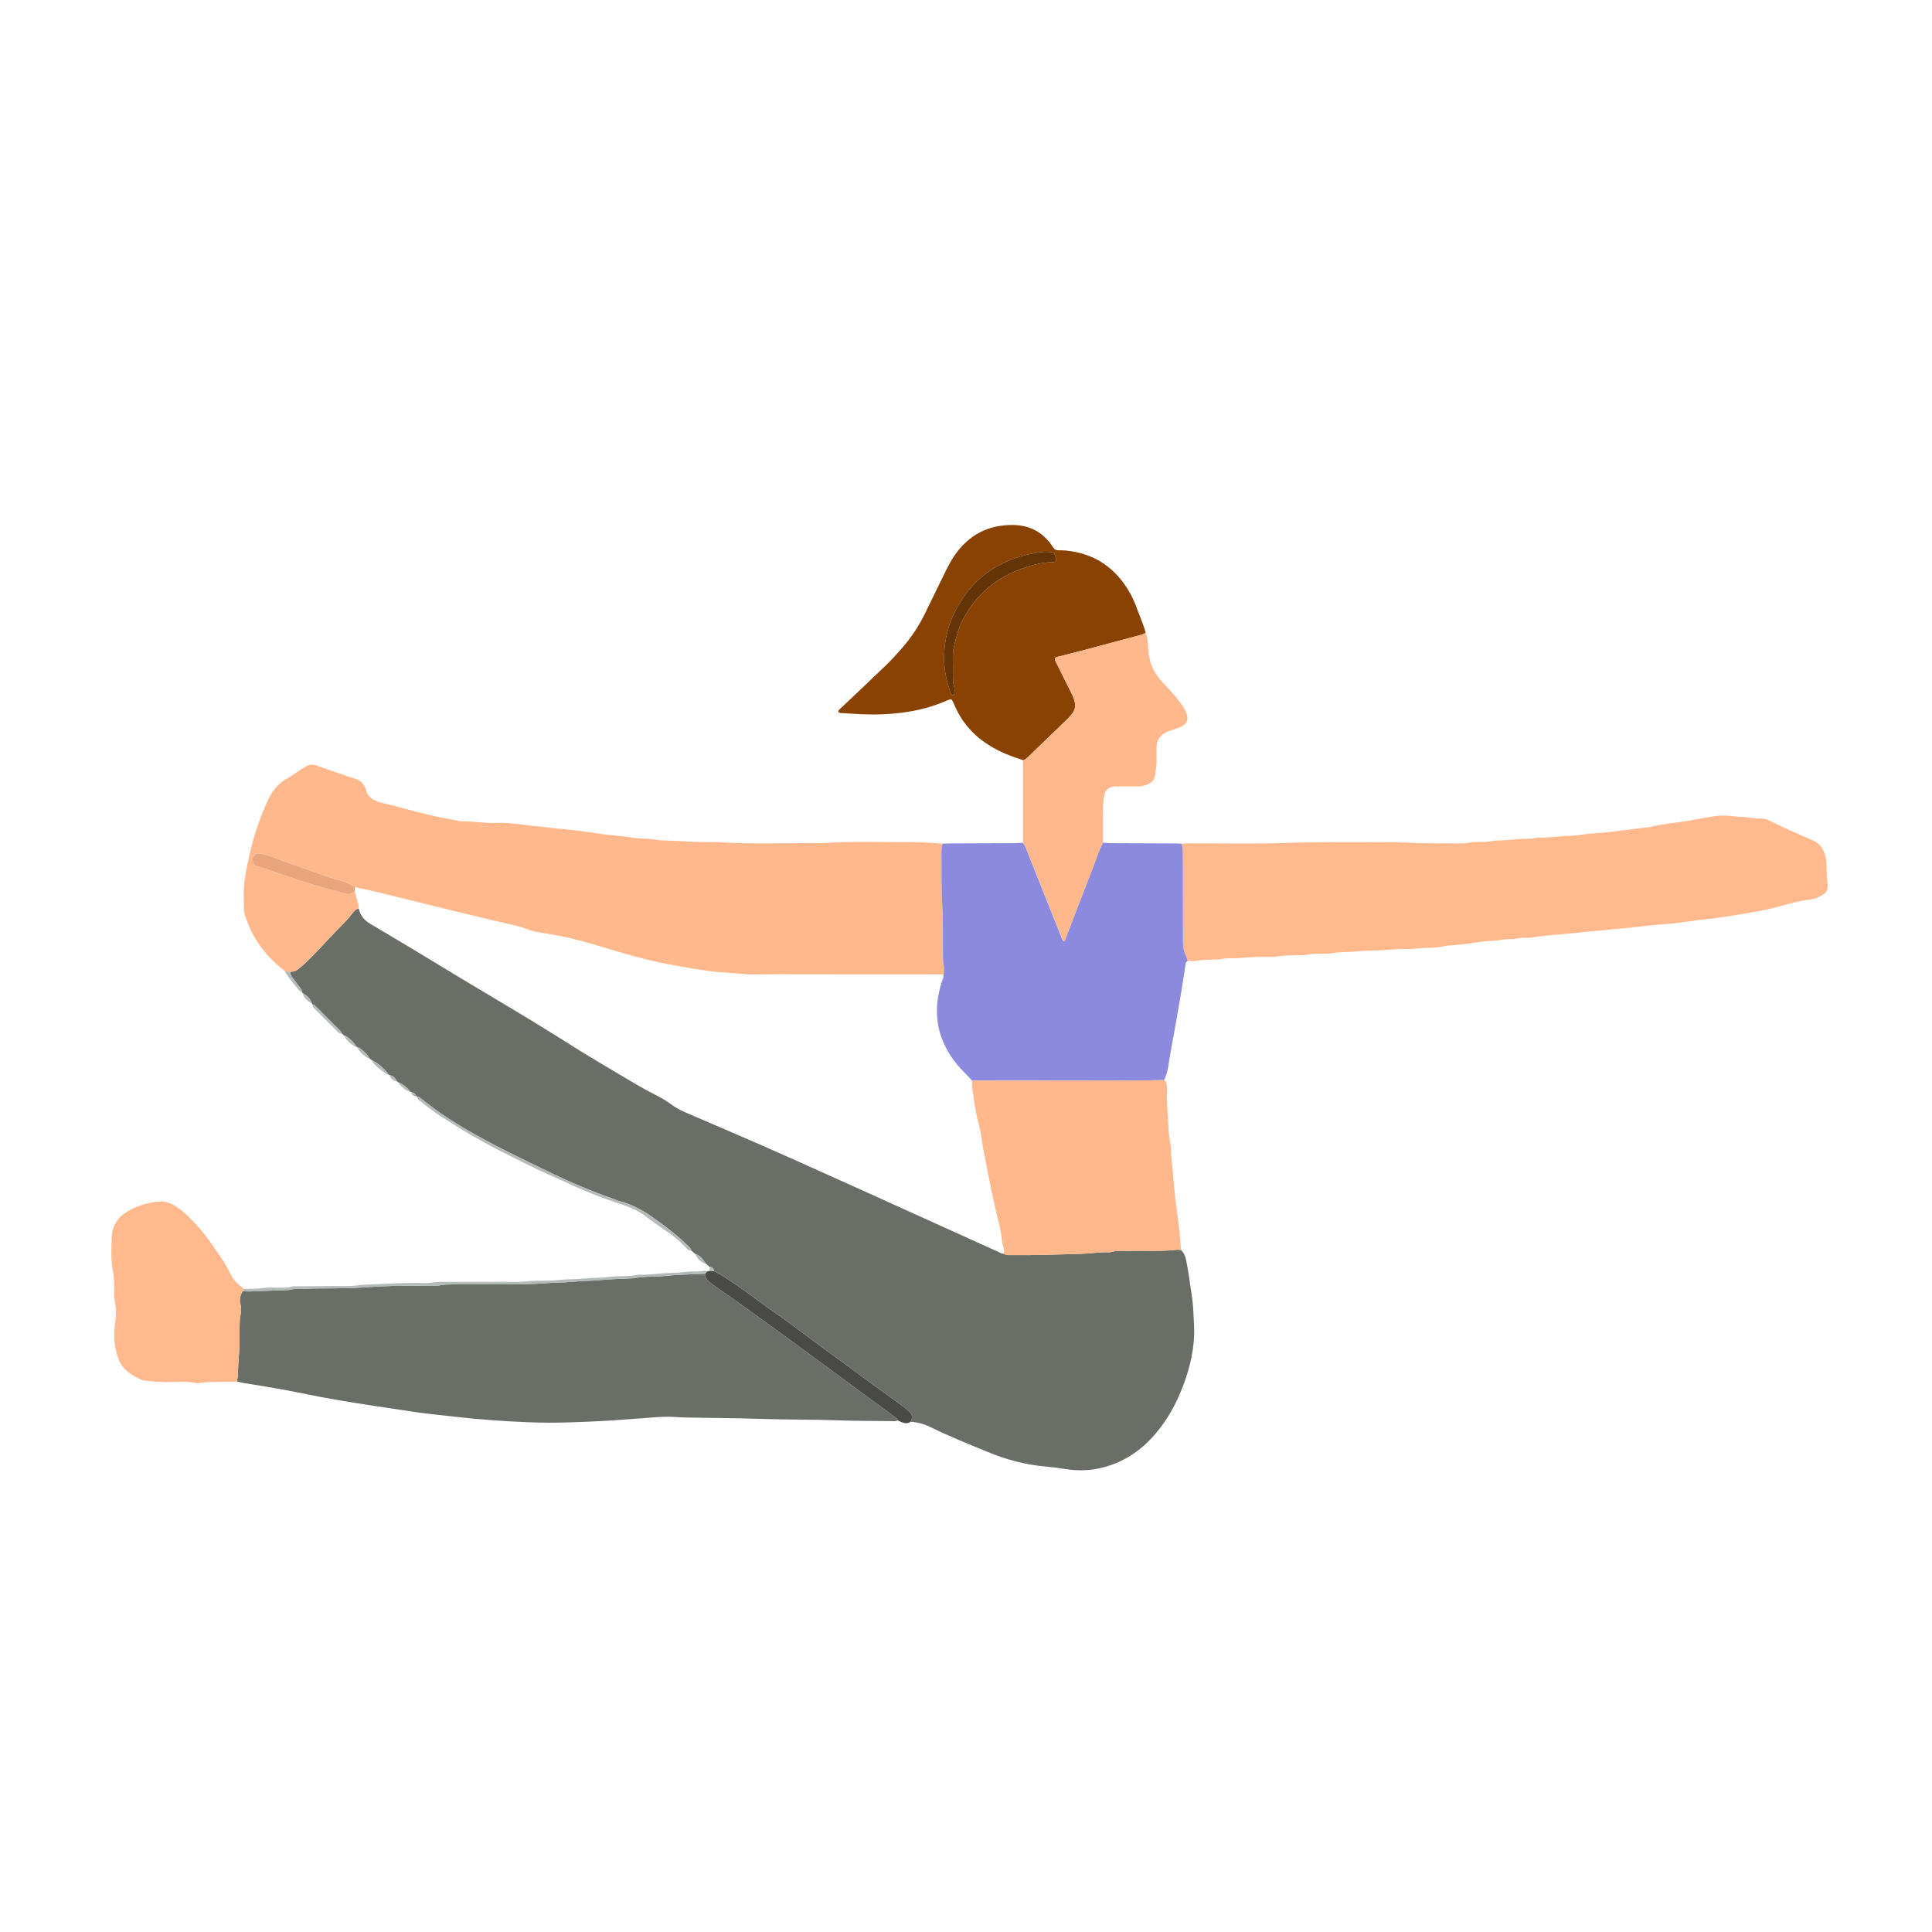 <svg width="500" height="500" viewBox="0 0 500 500" fill="none" xmlns="http://www.w3.org/2000/svg">
<path d="M103.02 280.069C102.942 280.01 102.859 279.951 102.781 279.896C102.298 279.095 101.776 278.345 100.739 278.22C100.661 278.161 100.582 278.102 100.504 278.047C99.667 276.72 97.728 275.055 96.251 274.407C96.04 274.234 95.823 274.066 95.612 273.893C94.983 272.66 93.907 271.867 92.82 271.086C92.734 271.023 92.584 271.054 92.467 271.038C92.388 270.98 92.309 270.921 92.231 270.862C91.556 269.672 90.535 268.828 89.443 268.055C89.357 267.996 89.208 268.023 89.09 268.007C88.882 267.831 88.67 267.65 88.462 267.473C88.368 267.01 88.01 266.731 87.704 266.425C85.804 264.513 83.9 262.609 81.991 260.705C81.685 260.398 81.398 260.045 80.923 259.986C80.865 259.908 80.802 259.833 80.743 259.754C80.389 258.419 79.38 257.662 78.301 256.963C78.242 256.884 78.187 256.802 78.128 256.723C78.198 256.307 77.955 256.024 77.724 255.718C77.005 254.776 76.31 253.814 75.588 252.872C75.27 252.455 75.081 252.016 75.124 251.486C75.894 251.494 76.601 251.348 77.193 250.795C77.602 250.414 78.077 250.108 78.485 249.731C81.477 246.994 84.119 243.916 86.942 241.01C88.328 239.581 89.777 238.207 91.002 236.621C91.481 236.001 91.96 235.286 92.851 235.129C93.213 236.911 94.261 238.176 95.804 239.071C96.075 239.228 96.342 239.393 96.613 239.554C99.848 241.482 103.091 243.394 106.318 245.333C110.512 247.858 114.689 250.414 118.882 252.938C123.559 255.754 128.251 258.545 132.935 261.348C134.442 262.252 135.954 263.143 137.454 264.062C139.754 265.471 142.047 266.892 144.336 268.318C146.68 269.778 149.001 271.278 151.357 272.715C154.466 274.607 157.595 276.465 160.729 278.318C163.701 280.077 166.649 281.871 169.743 283.41C171.098 284.085 172.393 284.839 173.603 285.746C174.867 286.692 176.253 287.415 177.702 288.031C181.165 289.504 184.62 291.004 188.083 292.484C200.03 297.588 211.864 302.959 223.706 308.299C235.206 313.485 246.694 318.707 258.186 323.906C258.693 324.137 259.172 324.471 259.772 324.451C260.444 324.915 261.209 324.809 261.955 324.816C267.845 324.887 273.726 324.64 279.612 324.495C282.117 324.432 284.598 323.988 287.107 324.09C287.17 324.09 287.237 324.098 287.296 324.078C288.945 323.556 290.649 323.772 292.329 323.729C296.397 323.631 300.472 323.902 304.532 323.442C304.897 323.399 305.278 323.493 305.655 323.525C306.373 324.184 306.734 325.009 306.939 325.967C307.575 328.974 307.92 332.025 308.403 335.056C308.819 337.667 308.882 340.298 309.016 342.924C309.29 348.398 308.093 353.631 306.157 358.72C304.43 363.266 302.113 367.483 298.929 371.182C295.054 375.685 290.283 378.759 284.425 380.024C281.445 380.668 278.457 380.624 275.454 380.149C273.785 379.886 272.105 379.658 270.42 379.513C265.25 379.066 260.306 377.707 255.532 375.732C250.609 373.698 245.658 371.727 240.875 369.368C239.218 368.551 237.495 368.068 235.661 367.946C236.278 366.863 236.113 365.979 235.143 365.135C234.197 364.311 233.192 363.58 232.179 362.846C229.752 361.083 227.322 359.328 224.899 357.558C221.319 354.939 217.746 352.316 214.173 349.689C212.512 348.468 210.855 347.243 209.194 346.022C206.63 344.134 204.106 342.182 201.491 340.364C197.796 337.797 194.243 335.037 190.521 332.504C188.656 331.236 186.834 329.925 184.781 328.967C184.706 328.303 184.353 327.922 183.67 327.887C183.324 327.596 182.983 327.31 182.637 327.019C181.989 325.888 181.192 324.926 179.897 324.502C179.555 324.208 179.217 323.913 178.876 323.615C178.75 322.94 178.189 322.59 177.753 322.154C175.362 319.748 172.641 317.749 169.912 315.751C166.96 313.587 163.881 311.718 160.273 310.855C159.731 310.725 159.229 310.439 158.695 310.254C153.135 308.31 147.709 306.025 142.416 303.454C134.815 299.759 127.147 296.17 119.876 291.832C117.834 290.615 115.824 289.335 113.865 287.988C112.165 286.818 110.563 285.511 108.918 284.258C108.619 284.03 108.34 283.771 107.924 283.807C107.842 283.748 107.763 283.689 107.681 283.634C107.457 283.061 107.08 282.684 106.424 282.672C106.342 282.613 106.26 282.554 106.177 282.499C105.329 281.412 104.23 280.556 103.02 280.049V280.069Z" fill="#696E66"/>
<path d="M92.844 235.129C91.952 235.282 91.473 236 90.994 236.621C89.765 238.207 88.32 239.581 86.934 241.01C84.115 243.916 81.473 246.994 78.477 249.731C78.065 250.108 77.59 250.414 77.186 250.795C76.593 251.348 75.886 251.494 75.117 251.486C74.641 251.439 74.162 251.395 73.687 251.348C73.605 251.254 73.534 251.144 73.436 251.069C71.948 249.927 70.574 248.682 69.309 247.273C66.577 244.23 64.633 240.787 63.408 236.907C63.236 236.362 63.133 235.816 63.126 235.247C63.114 234.116 63.114 232.985 63.083 231.858C63.004 229.02 63.534 226.252 64.076 223.487C65.116 218.183 66.706 213.04 68.866 208.097C70.024 205.446 71.524 202.988 74.237 201.52C75.556 200.805 76.75 199.863 78.006 199.039C78.426 198.764 78.874 198.536 79.302 198.273C80.181 197.739 81.061 197.802 82.007 198.14C85.317 199.314 88.623 200.495 91.972 201.548C93.028 201.881 93.719 202.451 94.233 203.346C94.422 203.668 94.618 204.009 94.701 204.367C95.14 206.275 96.534 207.123 98.246 207.618C99.027 207.841 99.828 207.987 100.618 208.191C104.069 209.09 107.504 210.056 110.971 210.88C113.649 211.516 116.366 211.984 119.063 212.521C119.185 212.545 119.314 212.553 119.436 212.553C122.385 212.525 125.302 213.087 128.258 212.961C131.207 212.836 134.128 213.264 137.045 213.648C138.286 213.809 139.535 213.852 140.779 214.029C143.441 214.402 146.131 214.563 148.805 214.885C151.286 215.183 153.752 215.608 156.229 215.918C158.71 216.232 161.227 216.35 163.681 216.789C165.915 217.194 168.2 216.876 170.407 217.433C170.587 217.476 170.784 217.453 170.968 217.461C175.856 217.622 180.733 218.05 185.629 217.928C194.718 218.58 203.815 218.085 212.913 218.203C220.683 217.649 228.464 217.975 236.242 217.948C238.806 217.94 241.37 218.195 243.93 218.332C243.694 219.243 243.62 220.174 243.635 221.112C243.706 225.541 243.573 229.97 243.855 234.402C244.103 238.325 243.969 242.271 244.024 246.205C244.04 247.449 243.997 248.698 244.224 249.939C244.358 250.669 244.366 251.431 244.158 252.169C232.611 252.161 221.067 252.153 209.52 252.149C204.813 252.149 200.105 252.11 195.401 252.177C192.633 252.216 189.905 251.78 187.152 251.658C185.861 251.6 184.537 251.454 183.238 251.266C181.074 250.948 178.907 250.638 176.756 250.241C173.929 249.723 171.094 249.212 168.298 248.545C163.061 247.3 157.921 245.683 152.754 244.159C148.907 243.025 145.012 242.149 141.046 241.537C139.444 241.289 137.827 241.058 136.303 240.433C134.729 239.789 133.06 239.487 131.423 239.075C129.849 238.678 128.258 238.36 126.68 237.979C122.118 236.88 117.555 235.777 112.997 234.658C108.439 233.539 103.888 232.384 99.326 231.277C96.837 230.673 94.332 230.131 91.835 229.561C91.222 229.259 90.637 228.91 90.025 228.611C88.54 227.893 86.919 227.653 85.391 227.108C81.092 225.568 76.781 224.061 72.478 222.537C71.536 222.204 70.605 221.831 69.655 221.52C68.885 221.269 68.104 221.034 67.311 220.896C66.4 220.739 65.623 221.265 65.419 222.054C65.156 223.075 65.635 223.912 66.679 224.226C67.397 224.442 68.128 224.618 68.834 224.858C71.618 225.804 74.382 226.805 77.178 227.716C79.612 228.509 82.074 229.228 84.528 229.95C85.902 230.355 87.331 230.602 88.67 231.101C89.864 231.548 90.853 231.438 91.803 230.637C92.141 231.886 92.486 233.134 92.808 234.387C92.867 234.618 92.828 234.878 92.836 235.121L92.844 235.129Z" fill="#FFB88C"/>
<path d="M232.325 367.604C231.669 367.933 230.966 367.784 230.287 367.776C225.831 367.729 221.37 367.749 216.914 367.584C210.2 367.337 203.478 367.435 196.768 367.203C190.243 366.975 183.714 366.987 177.188 366.838C176.25 366.818 175.307 366.752 174.369 366.697C171.475 366.536 168.601 366.885 165.723 367.074C163.156 367.242 160.596 367.49 158.024 367.635C150.815 368.039 143.599 368.373 136.379 368.063C130.426 367.808 124.478 367.415 118.549 366.732C114.812 366.3 111.058 365.97 107.332 365.421C100.567 364.419 93.798 363.406 87.053 362.272C82.416 361.49 77.818 360.466 73.189 359.614C69.919 359.009 66.632 358.495 63.346 357.972C62.659 357.863 61.992 357.717 61.34 357.482C61.426 356.802 61.587 356.127 61.587 355.448C61.595 352.574 62.05 349.719 61.952 346.842C61.921 345.907 61.964 344.965 61.984 344.03C62.011 342.723 61.992 341.419 62.278 340.116C62.478 339.209 62.431 338.251 62.188 337.328C61.886 336.178 62.251 335.141 62.789 334.144C63.35 334.175 63.916 334.25 64.473 334.234C67.795 334.12 71.112 333.987 74.43 333.857C74.556 333.853 74.685 333.861 74.807 333.83C76.224 333.445 77.673 333.583 79.114 333.528C84.002 333.331 88.89 333.551 93.787 333.206C97.281 332.958 100.795 332.778 104.305 332.746C106.943 332.723 109.578 332.727 112.216 332.711C112.782 332.711 113.367 332.758 113.905 332.632C114.961 332.385 116.025 332.436 117.089 332.405C125.181 332.185 133.277 332.711 141.365 332.075C143.736 331.886 146.12 331.957 148.499 331.698C150.737 331.455 152.998 331.517 155.252 331.294C158.055 331.019 160.882 330.968 163.697 330.818C163.823 330.811 163.953 330.826 164.074 330.799C166.732 330.257 169.449 330.504 172.131 330.21C175.551 329.833 179.014 329.821 182.457 329.652C182.449 330.968 183.368 331.667 184.291 332.326C186.733 334.073 189.218 335.762 191.656 337.513C196.128 340.724 200.589 343.948 205.033 347.191C209.627 350.548 214.197 353.94 218.783 357.309C223.169 360.532 227.558 363.744 231.936 366.975C232.116 367.109 232.191 367.388 232.313 367.6L232.325 367.604Z" fill="#696E66"/>
<path d="M305.804 218.337C306.554 218.31 307.308 218.255 308.057 218.251C316.471 218.231 324.889 218.443 333.292 218.141C341.89 217.831 350.481 218.039 359.071 217.949C361.824 217.921 364.58 218.149 367.336 218.204C370.033 218.259 372.735 218.255 375.436 218.267C377.254 218.274 379.072 218.408 380.87 217.98C381.467 217.839 382.119 217.925 382.747 217.905C383.999 217.862 385.26 217.952 386.485 217.583C386.602 217.548 386.732 217.544 386.857 217.544C388.801 217.548 390.733 217.371 392.664 217.167C394.404 216.983 396.178 217.21 397.902 216.775C400.729 216.904 403.521 216.339 406.344 216.3C407.777 216.28 409.214 216.076 410.635 215.852C411.322 215.746 412.001 215.691 412.688 215.648C414.997 215.499 417.298 215.283 419.591 214.953C421.88 214.623 424.184 214.387 426.481 214.109C426.607 214.093 426.737 214.109 426.854 214.077C430.317 213.186 433.89 212.954 437.4 212.326C439.615 211.93 441.825 211.498 444.055 211.188C445.61 210.972 447.188 211.093 448.751 211.239C449.187 211.278 449.623 211.427 450.051 211.407C452.002 211.329 453.902 211.91 455.858 211.855C456.808 211.828 457.687 212.255 458.531 212.68C462.069 214.442 465.713 215.966 469.321 217.572C470.687 218.18 471.629 219.319 472.128 220.701C472.442 221.565 472.666 222.491 472.686 223.449C472.721 225.138 472.741 226.822 472.945 228.514C473.212 230.744 472.509 231.172 470.848 232.052C470.137 232.429 469.321 232.719 468.528 232.802C465.449 233.112 462.532 234.05 459.564 234.824C456.356 235.66 453.074 236.166 449.807 236.708C447.648 237.066 445.484 237.407 443.317 237.698C442.018 237.87 440.706 237.945 439.399 238.13C437.604 238.385 435.806 238.632 434.012 238.872C432.218 239.111 430.396 239.166 428.59 239.343C426.725 239.527 424.86 239.735 422.999 239.975C421.695 240.144 420.376 240.187 419.072 240.309C417.266 240.477 415.468 240.737 413.658 240.862C411.601 241.004 409.551 241.274 407.498 241.475C405.692 241.647 403.882 241.793 402.076 241.965C400.58 242.111 399.08 242.213 397.604 242.468C396.858 242.598 396.12 242.684 395.37 242.696C394.243 242.719 393.108 242.633 392.009 243.002C391.836 243.061 391.636 243.073 391.451 243.061C389.433 242.916 387.474 243.512 385.464 243.524C384.282 243.532 383.104 243.779 381.922 243.929C380.371 244.129 378.828 244.415 377.27 244.518C375.954 244.604 374.643 244.663 373.355 244.949C371.317 245.405 369.233 245.205 367.187 245.432C364.494 245.731 361.788 245.531 359.118 245.805C356.551 246.068 353.971 245.931 351.427 246.194C349.122 246.434 346.786 246.269 344.501 246.736C344.018 246.834 343.5 246.783 342.997 246.799C341.309 246.854 339.609 246.744 337.936 247.136C337.457 247.25 336.935 247.18 336.433 247.191C334.493 247.246 332.561 247.231 330.618 247.502C328.827 247.753 326.982 247.58 325.164 247.651C323.602 247.714 322.043 247.859 320.484 247.961C318.921 248.063 317.343 247.871 315.8 248.263C315.619 248.31 315.427 248.302 315.239 248.306C313.358 248.35 311.481 248.365 309.612 248.668C308.878 248.785 308.108 248.687 307.355 248.687C307.225 248.271 307.154 247.823 306.95 247.443C306.283 246.19 306.138 244.867 306.141 243.461C306.161 236.013 306.118 228.561 306.106 221.113C306.106 220.171 306.039 219.24 305.792 218.325L305.804 218.337Z" fill="#FFB98C"/>
<path d="M305.804 218.337C306.051 219.248 306.114 220.179 306.118 221.125C306.13 228.573 306.173 236.025 306.153 243.473C306.153 244.879 306.295 246.202 306.962 247.454C307.163 247.831 307.233 248.283 307.367 248.699C307.072 248.852 306.888 249.088 306.837 249.418C306.475 251.762 306.15 254.109 305.753 256.446C305.121 260.199 304.446 263.945 303.786 267.69C303.323 270.329 302.797 272.959 302.404 275.614C302.2 276.988 301.866 278.291 301.257 279.536C298.874 279.567 296.491 279.622 294.108 279.626C279.93 279.65 265.756 279.662 251.578 279.681C250.982 279.041 250.408 278.382 249.788 277.773C248.084 276.104 246.6 274.267 245.391 272.209C243.522 269.021 242.517 265.582 242.481 261.883C242.458 259.241 242.933 256.673 243.71 254.157C243.91 253.513 244.311 252.912 244.158 252.186C244.366 251.447 244.358 250.686 244.225 249.955C243.997 248.715 244.04 247.466 244.024 246.222C243.973 242.287 244.107 238.342 243.855 234.419C243.573 229.986 243.706 225.558 243.636 221.129C243.62 220.187 243.698 219.26 243.93 218.349C244.617 218.322 245.3 218.278 245.987 218.274C251.551 218.251 257.118 218.239 262.682 218.212C263.369 218.212 264.052 218.141 264.735 218.106C265.203 218.636 265.43 219.295 265.685 219.931C268.752 227.611 271.807 235.291 274.865 242.975C274.979 243.261 275.061 243.563 275.438 243.599C275.501 243.489 275.58 243.391 275.623 243.277C278.14 236.728 280.633 230.171 283.185 223.638C283.911 221.777 284.453 219.837 285.446 218.082C286.126 218.129 286.809 218.212 287.488 218.216C292.965 218.243 298.446 218.255 303.923 218.278C304.544 218.278 305.164 218.329 305.784 218.357L305.804 218.337Z" fill="#8B8ADF"/>
<path d="M264.779 196.739C262.757 196.064 260.735 195.377 258.811 194.442C254.362 192.275 250.68 189.248 248.206 184.897C247.617 183.865 247.162 182.758 246.651 181.682C246.29 180.92 246.16 180.845 245.344 181.191C243.549 181.945 241.739 182.648 239.859 183.166C235.905 184.253 231.865 184.748 227.774 184.878C224.319 184.988 220.875 184.748 217.432 184.513C217.267 184.501 217.035 184.379 216.98 184.25C216.925 184.128 217.012 183.877 217.122 183.759C217.412 183.433 217.746 183.142 218.064 182.84C221.841 179.255 225.642 175.694 229.387 172.074C230.785 170.724 232.089 169.275 233.369 167.814C235.823 165.015 237.86 161.937 239.478 158.58C241.115 155.191 242.768 151.807 244.429 148.43C245.234 146.797 246.047 145.168 247.091 143.668C250.734 138.434 255.748 135.807 262.125 135.866C266.365 135.905 269.761 137.625 272.203 141.139C272.345 141.343 272.494 141.547 272.627 141.763C272.922 142.239 273.354 142.411 273.899 142.411C274.528 142.411 275.156 142.411 275.78 142.474C283.303 143.189 288.796 147.005 292.467 153.519C293.169 154.771 293.723 156.118 294.226 157.468C295.015 159.581 295.953 161.638 296.507 163.833C295.977 164.021 295.458 164.245 294.917 164.394C290.323 165.635 285.725 166.872 281.124 168.089C278.58 168.76 276.027 169.393 273.479 170.052C273.008 170.174 272.867 170.468 273.051 170.888C273.201 171.234 273.385 171.56 273.554 171.898C274.783 174.367 275.992 176.845 277.241 179.298C279.121 182.997 278.155 184.21 276.035 186.283C275.407 186.896 274.779 187.508 274.147 188.117C271.485 190.681 268.815 193.241 266.161 195.812C265.748 196.213 265.317 196.554 264.771 196.739H264.779ZM244.346 170.233C244.299 171.615 244.472 172.965 244.684 174.336C244.955 176.083 245.485 177.732 246.047 179.389C246.105 179.562 246.219 179.726 246.349 179.86C246.416 179.931 246.577 179.97 246.671 179.942C246.769 179.915 246.899 179.801 246.914 179.711C247.044 178.965 247.111 178.183 246.879 177.477C246.592 176.609 246.62 175.749 246.612 174.878C246.6 173.374 246.647 171.866 246.592 170.362C246.545 169.094 246.722 167.865 247.044 166.656C247.593 164.602 248.084 162.522 249.062 160.621C250.471 157.881 252.246 155.415 254.476 153.244C257.225 150.57 260.432 148.693 263.974 147.358C266.726 146.318 269.541 145.501 272.529 145.493C273.153 145.493 273.428 145.093 273.303 144.492C273.252 144.249 273.157 144.013 273.075 143.778C272.78 142.953 272.725 142.949 271.881 142.871C270.048 142.702 268.23 143.008 266.491 143.401C259.749 144.912 254.001 148.163 249.867 153.833C246.317 158.701 244.323 164.147 244.346 170.237V170.233Z" fill="#8A4202"/>
<path d="M251.579 279.673C265.756 279.657 279.93 279.641 294.108 279.618C296.491 279.614 298.875 279.559 301.258 279.527C301.697 279.834 301.937 280.258 301.972 280.792C302.004 281.29 302.067 281.797 302.039 282.295C301.858 285.495 302.302 288.676 302.4 291.864C302.451 293.54 302.793 295.209 303.005 296.881C303.021 297.007 303.068 297.129 303.064 297.25C302.989 299.261 303.39 301.236 303.527 303.234C303.653 305.103 303.829 306.972 304.022 308.837C304.191 310.451 304.411 312.064 304.611 313.674C304.819 315.347 305.066 317.015 305.243 318.692C305.412 320.302 305.514 321.919 305.647 323.537C305.274 323.505 304.893 323.411 304.524 323.454C300.465 323.918 296.389 323.647 292.322 323.741C290.637 323.78 288.937 323.568 287.288 324.09C287.229 324.11 287.162 324.106 287.1 324.102C284.591 324 282.109 324.444 279.604 324.507C273.719 324.652 267.837 324.899 261.948 324.829C261.202 324.821 260.436 324.923 259.765 324.463C260.02 323.435 259.522 322.496 259.388 321.515C259.149 319.728 258.893 317.93 258.426 316.195C257.986 314.569 257.653 312.92 257.28 311.287C256.231 306.732 255.43 302.119 254.492 297.537C254.092 295.582 253.993 293.579 253.463 291.644C252.674 288.754 252.187 285.805 251.783 282.837C251.638 281.781 251.465 280.741 251.575 279.673H251.579Z" fill="#FEB88C"/>
<path d="M264.779 196.738C265.325 196.553 265.757 196.208 266.169 195.811C268.823 193.24 271.493 190.68 274.155 188.116C274.787 187.507 275.415 186.895 276.043 186.282C278.164 184.209 279.129 182.996 277.249 179.298C276 176.84 274.787 174.362 273.562 171.897C273.393 171.559 273.213 171.229 273.059 170.888C272.875 170.467 273.012 170.173 273.487 170.051C276.032 169.392 278.588 168.759 281.132 168.088C285.733 166.871 290.327 165.634 294.925 164.393C295.467 164.248 295.985 164.02 296.515 163.832C296.962 164.955 297.049 166.129 297.123 167.322C297.261 169.58 297.595 171.802 298.796 173.789C299.542 175.022 300.418 176.161 301.431 177.193C303.229 179.023 304.921 180.943 306.323 183.11C306.704 183.699 306.986 184.319 307.175 184.979C307.536 186.251 307.19 187.158 306.067 187.876C305.651 188.143 305.172 188.32 304.705 188.489C303.881 188.787 303.017 188.988 302.22 189.337C300.418 190.126 299.255 191.39 299.318 193.507C299.346 194.445 299.259 195.391 299.326 196.326C299.432 197.782 299.11 199.192 298.93 200.613C298.784 201.744 298.129 202.58 297.037 202.989C296.216 203.295 295.384 203.542 294.481 203.527C292.852 203.499 291.222 203.519 289.597 203.53C289.098 203.53 288.588 203.511 288.097 203.601C286.515 203.888 286.059 204.5 285.757 206.083C285.419 207.822 285.455 209.565 285.455 211.312C285.455 213.566 285.466 215.824 285.47 218.077C284.477 219.828 283.935 221.772 283.209 223.633C280.661 230.17 278.167 236.727 275.647 243.272C275.604 243.386 275.525 243.484 275.462 243.594C275.081 243.559 275.003 243.256 274.889 242.97C271.834 235.286 268.776 227.606 265.709 219.927C265.454 219.29 265.223 218.631 264.759 218.101C264.759 211.23 264.759 204.363 264.759 197.492C264.759 197.245 264.779 196.993 264.787 196.746L264.779 196.738Z" fill="#FEB88C"/>
<path d="M62.8 334.143C62.262 335.14 61.897 336.176 62.199 337.327C62.443 338.253 62.49 339.211 62.289 340.114C62.003 341.418 62.022 342.718 61.995 344.029C61.975 344.967 61.932 345.906 61.964 346.84C62.062 349.718 61.602 352.572 61.598 355.447C61.598 356.126 61.437 356.801 61.351 357.48C60.742 357.712 60.11 357.606 59.486 357.614C57.664 357.637 55.846 357.637 54.025 357.669C53.526 357.677 53.031 357.771 52.533 357.81C51.908 357.857 51.261 358.018 50.668 357.908C48.485 357.5 46.286 357.645 44.099 357.669C41.771 357.692 39.466 357.559 37.165 357.26C37.04 357.245 36.902 357.26 36.796 357.205C34.228 355.977 31.802 354.665 30.679 351.736C29.45 348.525 29.356 345.289 29.855 341.956C30.086 340.405 30.114 338.834 29.807 337.276C29.701 336.726 29.627 336.161 29.611 335.603C29.548 333.412 29.674 331.214 29.23 329.046C28.649 326.188 28.857 323.294 28.904 320.42C28.955 317.468 30.255 315.194 32.85 313.6C35.147 312.187 37.64 311.449 40.243 311.033C42.163 310.726 44.02 311.166 45.626 312.254C47.923 313.812 49.82 315.831 51.649 317.9C52.517 318.881 53.342 319.914 54.095 320.986C56.113 323.852 58.202 326.675 59.733 329.851C60.491 331.422 61.767 332.533 63.13 333.558C63.02 333.754 62.914 333.946 62.804 334.143H62.8Z" fill="#FFB98C"/>
<path d="M232.324 367.602C232.202 367.39 232.128 367.111 231.947 366.977C227.569 363.746 223.176 360.534 218.794 357.311C214.208 353.942 209.638 350.55 205.044 347.193C200.6 343.946 196.14 340.722 191.668 337.515C189.229 335.764 186.744 334.071 184.302 332.328C183.379 331.668 182.46 330.97 182.468 329.654C182.625 329.458 182.778 329.258 182.936 329.061C183.167 329.003 183.395 328.944 183.627 328.885C184.011 328.916 184.392 328.952 184.777 328.983C186.826 329.941 188.648 331.252 190.517 332.52C194.239 335.053 197.793 337.813 201.487 340.381C204.102 342.199 206.627 344.146 209.19 346.039C210.851 347.264 212.508 348.489 214.169 349.706C217.742 352.328 221.319 354.955 224.895 357.574C227.318 359.345 229.748 361.096 232.175 362.863C233.184 363.597 234.193 364.327 235.139 365.152C236.109 365.996 236.274 366.879 235.657 367.963C234.974 368.422 234.248 368.395 233.518 368.128C233.109 367.982 232.724 367.778 232.328 367.602H232.324Z" fill="#494A45"/>
<path d="M182.939 329.065C182.782 329.262 182.629 329.462 182.472 329.658C179.029 329.827 175.566 329.843 172.146 330.216C169.461 330.51 166.748 330.263 164.089 330.805C163.968 330.828 163.838 330.817 163.713 330.824C160.897 330.974 158.071 331.025 155.267 331.3C153.013 331.519 150.752 331.46 148.514 331.704C146.135 331.963 143.751 331.892 141.38 332.081C133.292 332.721 125.192 332.191 117.104 332.411C116.04 332.438 114.976 332.387 113.92 332.638C113.382 332.764 112.797 332.713 112.231 332.717C109.593 332.733 106.958 332.729 104.32 332.752C100.81 332.784 97.292 332.964 93.802 333.212C88.906 333.557 84.017 333.337 79.129 333.534C77.692 333.592 76.239 333.455 74.822 333.836C74.704 333.867 74.571 333.859 74.445 333.863C71.127 333.993 67.806 334.126 64.488 334.24C63.927 334.26 63.365 334.185 62.804 334.15C62.914 333.954 63.024 333.757 63.13 333.565C64.881 333.53 66.624 333.588 68.379 333.318C69.667 333.121 71.01 333.274 72.325 333.259C73.389 333.247 74.453 333.298 75.497 332.98C75.906 332.858 76.369 332.897 76.805 332.894C80.256 332.866 83.707 332.862 87.154 332.823C89.22 332.799 91.297 332.937 93.342 332.524C93.523 332.489 93.719 332.505 93.904 332.497C99.224 332.281 104.544 331.916 109.872 332.065C111.262 332.104 112.6 331.735 113.986 331.739C119.381 331.759 124.776 331.739 130.171 331.724C132.114 331.72 134.081 331.873 136.001 331.641C138.816 331.303 141.647 331.586 144.442 331.272C146.629 331.025 148.828 331.127 150.999 330.883C153.065 330.652 155.149 330.801 157.179 330.506C159.857 330.114 162.574 330.479 165.22 329.886C165.279 329.874 165.346 329.874 165.409 329.878C168.236 330.012 171.023 329.423 173.846 329.423C175.279 329.423 176.712 329.203 178.145 329.093C179.579 328.983 181.031 329.187 182.457 328.842C182.59 328.81 182.778 328.983 182.939 329.065Z" fill="#B4BAB7"/>
<path d="M107.924 283.827C108.341 283.792 108.619 284.051 108.918 284.279C110.559 285.531 112.165 286.839 113.865 288.009C115.824 289.356 117.834 290.636 119.876 291.853C127.147 296.191 134.815 299.78 142.417 303.474C147.705 306.046 153.131 308.327 158.695 310.275C159.225 310.459 159.731 310.746 160.273 310.875C163.881 311.739 166.96 313.608 169.912 315.772C172.641 317.77 175.362 319.768 177.753 322.175C178.185 322.611 178.75 322.961 178.876 323.636C178.2 323.742 177.855 323.231 177.474 322.839C176.249 321.578 174.953 320.397 173.524 319.372C171.388 317.841 169.19 316.396 167.109 314.794C165.181 313.31 163.022 312.411 160.744 311.661C155.683 309.996 150.74 308.017 145.915 305.744C143.818 304.754 141.663 303.899 139.578 302.886C135.754 301.025 131.933 299.148 128.16 297.181C124.383 295.214 120.661 293.141 117.088 290.812C115.043 289.481 112.926 288.256 111.006 286.737C110.174 286.077 109.33 285.429 108.501 284.762C108.207 284.522 107.96 284.236 107.932 283.827H107.924Z" fill="#B4BAB7"/>
<path d="M80.916 259.982C81.391 260.041 81.677 260.395 81.984 260.701C83.892 262.605 85.796 264.513 87.696 266.421C88.002 266.728 88.356 267.007 88.454 267.47C88.124 267.54 87.826 267.454 87.59 267.222C85.458 265.098 83.326 262.97 81.198 260.842C80.967 260.611 80.865 260.316 80.912 259.986L80.916 259.982Z" fill="#B4BAB7"/>
<path d="M73.684 251.35C74.163 251.393 74.638 251.44 75.113 251.487C75.07 252.017 75.258 252.457 75.576 252.873C76.299 253.815 76.993 254.777 77.712 255.72C77.944 256.022 78.187 256.305 78.116 256.725C77.897 256.619 77.606 256.572 77.469 256.399C76.149 254.758 74.771 253.164 73.684 251.354V251.35Z" fill="#B4BAB7"/>
<path d="M96.248 274.404C97.724 275.056 99.663 276.717 100.5 278.044C100.378 278.044 100.217 278.095 100.135 278.036C98.776 277.058 97.363 276.136 96.346 274.758C96.279 274.667 96.279 274.522 96.248 274.4V274.404Z" fill="#B4BAB7"/>
<path d="M89.086 268.004C89.204 268.016 89.353 267.988 89.44 268.051C90.531 268.825 91.552 269.673 92.227 270.858C92.106 270.858 91.949 270.917 91.866 270.858C90.747 270.093 89.644 269.311 89.086 268V268.004Z" fill="#B4BAB7"/>
<path d="M92.462 271.035C92.584 271.047 92.733 271.019 92.816 271.082C93.899 271.864 94.975 272.657 95.607 273.89C95.486 273.89 95.329 273.941 95.246 273.882C94.119 273.128 93.055 272.311 92.462 271.035Z" fill="#B4BAB7"/>
<path d="M103.021 280.07C104.23 280.577 105.329 281.433 106.177 282.52C106.118 282.532 106.048 282.567 105.997 282.548C104.929 282.187 103.621 281.095 103.021 280.07Z" fill="#B4BAB7"/>
<path d="M78.293 256.959C79.377 257.654 80.382 258.416 80.735 259.751C79.604 259.095 78.595 258.337 78.293 256.959Z" fill="#B4BAB7"/>
<path d="M179.893 324.523C181.189 324.947 181.99 325.909 182.634 327.04C182.571 327.044 182.5 327.072 182.449 327.048C181.287 326.518 180.384 325.729 179.893 324.523Z" fill="#B4BAB7"/>
<path d="M100.735 278.217C101.772 278.342 102.294 279.092 102.777 279.893C101.67 279.854 101.152 279.1 100.735 278.217Z" fill="#B4BAB7"/>
<path d="M184.777 328.984C184.392 328.953 184.011 328.917 183.626 328.886C183.638 328.56 183.654 328.23 183.666 327.904C184.353 327.94 184.702 328.32 184.777 328.984Z" fill="#B4BAB7"/>
<path d="M106.425 282.691C107.08 282.703 107.457 283.08 107.681 283.653C106.927 283.767 106.57 283.367 106.425 282.691Z" fill="#B4BAB7"/>
<path d="M91.842 229.569C91.831 229.926 91.819 230.288 91.807 230.645C90.857 231.446 89.871 231.556 88.674 231.108C87.335 230.61 85.906 230.362 84.532 229.958C82.074 229.235 79.616 228.517 77.182 227.724C74.386 226.813 71.622 225.812 68.838 224.865C68.132 224.626 67.397 224.449 66.683 224.233C65.638 223.919 65.156 223.083 65.422 222.062C65.627 221.273 66.404 220.743 67.315 220.904C68.108 221.041 68.893 221.281 69.659 221.528C70.609 221.838 71.54 222.211 72.482 222.545C76.785 224.068 81.096 225.576 85.395 227.115C86.923 227.661 88.544 227.9 90.028 228.619C90.645 228.917 91.23 229.267 91.838 229.569H91.842Z" fill="#E8A57B"/>
<path d="M244.346 170.232C244.323 164.138 246.317 158.693 249.867 153.828C254.001 148.159 259.749 144.908 266.49 143.396C268.226 143.007 270.047 142.701 271.881 142.866C272.725 142.944 272.78 142.948 273.075 143.773C273.161 144.008 273.251 144.244 273.302 144.487C273.428 145.088 273.153 145.485 272.529 145.489C269.541 145.497 266.726 146.317 263.974 147.354C260.432 148.693 257.228 150.565 254.476 153.239C252.246 155.41 250.471 157.876 249.062 160.617C248.084 162.517 247.593 164.598 247.044 166.651C246.722 167.861 246.545 169.089 246.592 170.358C246.647 171.861 246.6 173.369 246.612 174.873C246.62 175.744 246.592 176.608 246.879 177.472C247.11 178.179 247.044 178.96 246.914 179.706C246.898 179.8 246.769 179.91 246.671 179.938C246.572 179.965 246.415 179.926 246.349 179.855C246.223 179.722 246.105 179.557 246.046 179.384C245.485 177.731 244.955 176.078 244.684 174.331C244.472 172.965 244.299 171.614 244.346 170.228V170.232Z" fill="#643407"/>
</svg>
